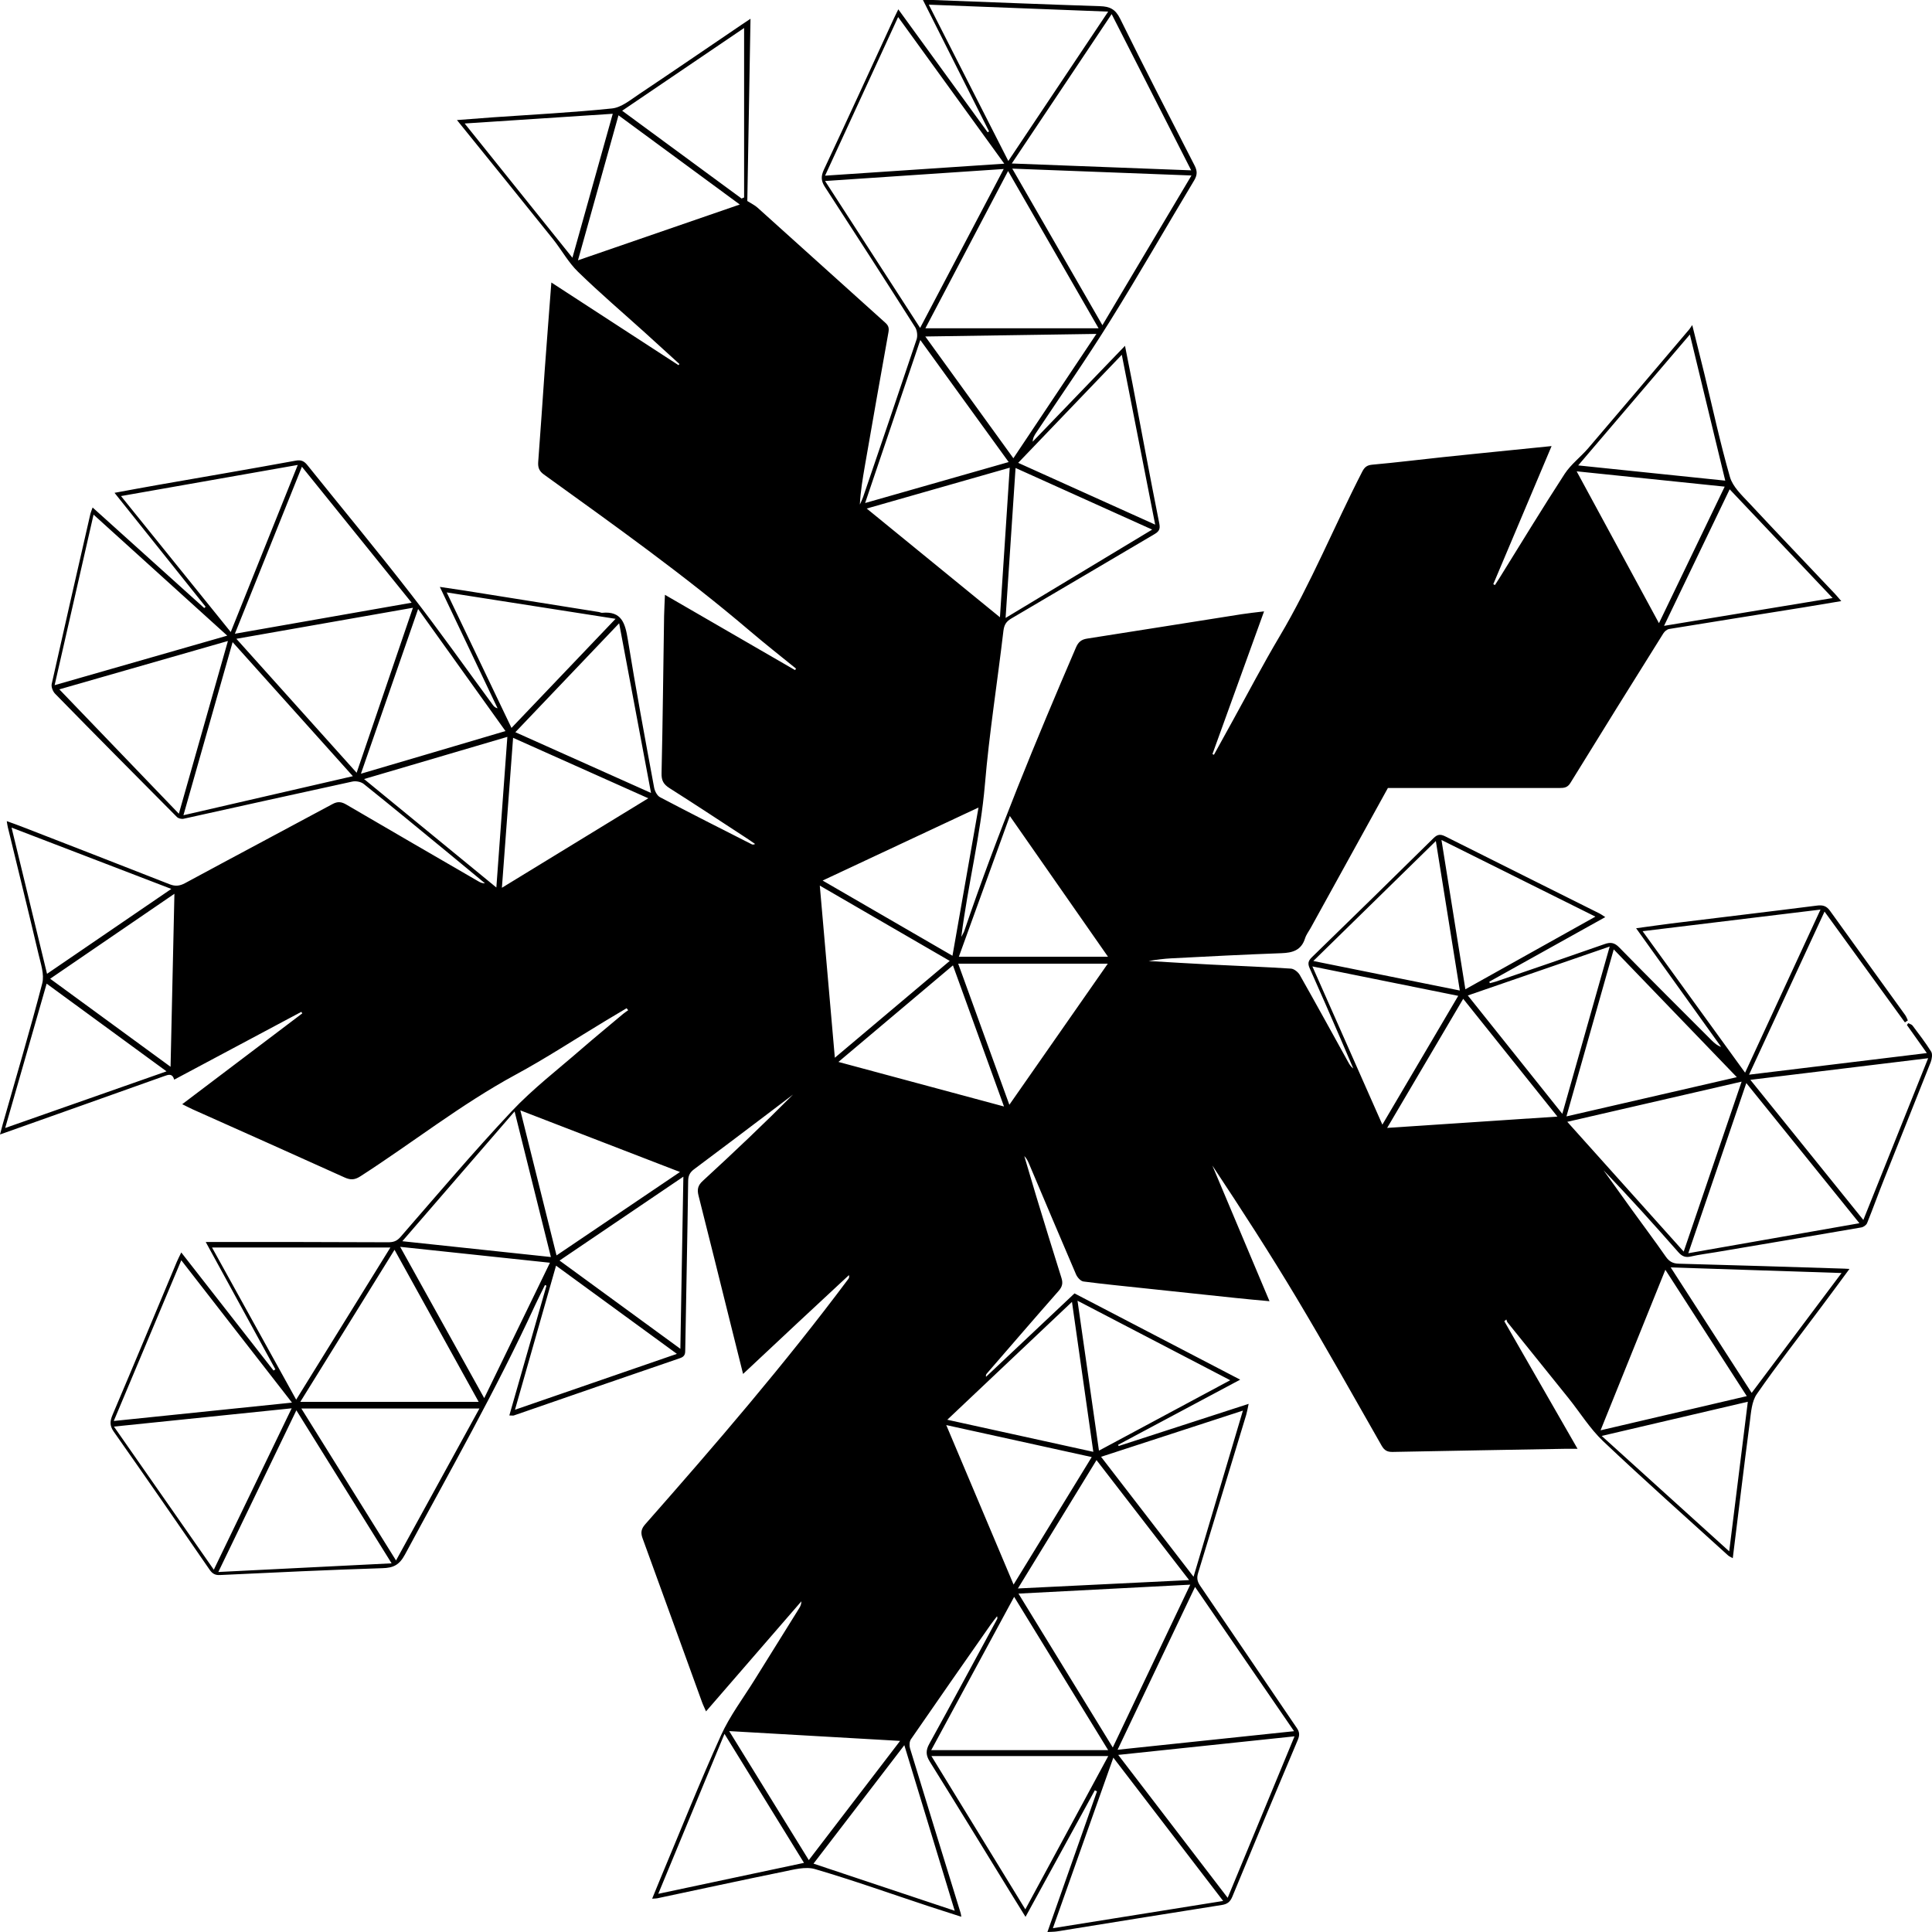 <svg xmlns="http://www.w3.org/2000/svg" version="1.1" xmlns:xlink="http://www.w3.org/1999/xlink" xmlns:svgjs="http://svgjs.dev/svgjs" width="1000" height="1000"><svg width="1000" height="1000" viewBox="0 0 1000 1000" fill="none" xmlns="http://www.w3.org/2000/svg">
<path d="M985.794 528.954C972.216 510.226 958.59 491.449 944.379 471.835C931.239 500.173 918.488 527.771 905.299 556.257C936.3 552.511 966.376 548.815 997.328 545.069C993.63 539.845 990.32 535.163 987.011 530.531C987.254 530.235 987.498 529.89 987.692 529.594C988.471 529.989 989.493 530.235 989.931 530.827C993.24 535.262 996.647 539.648 999.567 544.33C1000.35 545.611 999.956 548.125 999.324 549.8C991.391 569.908 983.312 589.917 975.331 610.024C972.265 617.663 969.491 625.45 966.425 633.039C966.036 634.074 964.576 635.109 963.456 635.306C938.393 639.643 913.281 643.882 888.169 648.12C883.886 648.859 879.506 649.352 875.272 650.338C872.449 651.028 870.649 650.338 868.702 648.12C856.049 633.729 843.249 619.536 829.963 605.687C834.733 612.341 839.502 619.043 844.32 625.696C850.306 633.976 856.438 642.157 862.278 650.535C864.03 652.999 865.879 653.985 868.848 654.083C897.415 654.822 926.032 655.759 954.599 656.646C955.28 656.646 955.962 656.744 957.276 656.794C952.068 663.841 947.153 670.544 942.189 677.148C931.19 691.932 919.802 706.422 909.339 721.551C906.662 725.395 906.321 731.112 905.689 736.09C902.623 759.401 899.849 782.712 896.88 806.515C895.907 805.924 895.031 805.628 894.398 805.037C872.79 785.422 850.987 766.054 829.769 745.947C822.907 739.441 817.797 731.063 811.811 723.621C801.347 710.561 790.787 697.551 780.323 684.491C779.983 684.096 779.885 683.505 779.69 682.963C779.35 683.259 778.96 683.554 778.62 683.85C791.03 705.485 803.44 727.12 816.531 749.889C813.66 749.889 812.054 749.889 810.448 749.889C780.567 750.431 750.685 750.924 720.852 751.515C718.127 751.565 716.57 750.776 715.158 748.312C700.607 722.784 686.25 697.156 671.164 671.924C657.245 648.662 642.547 625.943 627.509 603.272C637.243 626.386 647.025 649.5 657.099 673.501C650.626 672.909 645.078 672.416 639.579 671.825C623.908 670.199 608.237 668.523 592.615 666.847C582.006 665.714 571.348 664.679 560.787 663.299C559.327 663.102 557.624 661.18 556.943 659.603C548.767 640.58 540.737 621.507 532.658 602.435C532.074 601.005 531.393 599.626 530.176 598.393C532.22 605.342 534.264 612.242 536.357 619.191C540.639 633.286 544.971 647.381 549.399 661.426C550.275 664.186 549.837 666.01 547.939 668.178C535.481 682.322 523.168 696.664 510.807 710.906C510.466 711.301 510.174 711.744 510.369 712.631C525.553 698.29 540.737 683.998 556.164 669.459C584.391 684.146 612.666 698.881 641.915 714.11C620.258 725.642 599.526 736.731 578.745 747.819C578.843 748.016 578.891 748.263 578.989 748.46C601.229 741.265 623.421 734.02 646.295 726.628C645.808 728.895 645.516 730.619 645.03 732.344C636.756 759.598 628.483 786.901 620.161 814.105C619.382 816.618 619.625 818.491 621.183 820.758C637.924 845.252 654.52 869.893 671.212 894.387C672.672 896.506 672.77 898.083 671.748 900.547C660.311 927.554 649.02 954.61 637.875 981.667C636.756 984.377 635.296 985.56 632.473 986.004C603.955 990.488 575.485 995.121 547.015 999.704C545.652 999.901 544.289 999.901 542.148 1000C550.811 975.359 559.279 951.259 567.795 927.209C567.406 927.012 567.065 926.815 566.676 926.667C554.85 948.253 543.024 969.839 530.809 992.164C527.986 987.63 525.553 983.687 523.119 979.745C509.201 957.075 495.331 934.404 481.266 911.833C479.222 908.531 479.076 906.067 481.022 902.568C492.849 881.179 504.383 859.593 516.063 838.106C516.257 837.761 516.355 837.366 516.063 836.578C514.992 838.007 513.824 839.387 512.802 840.865C498.981 860.628 485.159 880.39 471.484 900.251C470.705 901.385 470.608 903.455 470.997 904.835C479.66 933.32 488.468 961.757 497.229 990.193C497.375 990.587 497.375 991.031 497.569 992.115C491.826 990.242 486.376 988.517 480.925 986.743C461.215 980.238 441.651 973.239 421.795 967.424C416.831 965.995 410.748 967.72 405.346 968.804C383.592 973.239 361.886 977.971 340.181 982.554C339.499 982.702 338.818 982.652 337.553 982.751C339.11 979.005 340.424 975.654 341.835 972.303C352.201 947.563 362.13 922.626 373.177 898.231C377.752 888.128 384.614 879.06 390.502 869.597C398.192 857.178 405.93 844.759 413.668 832.389C414.3 831.403 414.787 830.27 414.787 828.84C398.484 847.666 382.18 866.443 365.439 885.811C364.563 883.791 363.833 882.362 363.298 880.834C353.029 852.595 342.857 824.306 332.54 796.067C331.469 793.061 332.005 791.188 334.049 788.872C370.354 747.671 406.173 706.077 439.072 662.018C439.412 661.574 439.656 661.081 439.412 659.997C430.409 668.375 421.454 676.704 412.451 685.082C403.35 693.559 394.298 702.085 384.614 711.153C382.326 702.035 380.282 693.756 378.19 685.427C372.69 663.299 367.191 641.122 361.594 618.994C360.767 615.79 361.108 613.622 363.784 611.207C379.601 596.669 395.223 581.884 410.456 566.557C406.027 569.908 401.647 573.259 397.218 576.61C384.565 586.171 371.96 595.732 359.258 605.194C357.166 606.772 356.241 608.398 356.192 611.207C355.803 640.333 355.17 669.41 354.683 698.536C354.683 700.606 354.586 702.085 352.007 702.972C323.293 712.779 294.629 722.734 265.964 732.64C265.575 732.788 265.137 732.64 263.628 732.64C270.101 710.069 276.476 687.743 282.851 665.467C282.608 665.369 282.316 665.221 282.073 665.122C280.418 668.523 278.666 671.924 277.06 675.373C256.717 719.58 232.676 761.766 209.657 804.544C206.688 810.064 203.622 811.542 197.879 811.69C169.896 812.577 141.912 813.908 113.88 815.238C111.252 815.386 109.841 814.45 108.43 812.38C91.98 788.527 75.531 764.674 58.838 740.969C56.599 737.766 56.94 735.4 58.352 732.098C69.545 705.781 80.495 679.415 91.542 653.048C92.126 651.668 92.856 650.288 93.83 648.268C109.987 668.967 125.804 689.173 141.572 709.379C141.912 709.181 142.204 708.984 142.545 708.787C130.67 687.053 118.796 665.32 106.483 642.847C108.722 642.847 110.182 642.847 111.642 642.847C141.377 642.847 171.112 642.847 200.848 642.994C203.476 642.994 205.325 642.502 207.272 640.284C226.252 618.452 244.989 596.324 264.796 575.23C275.795 563.55 288.691 553.645 300.809 543.098C307.963 536.888 315.312 530.876 322.563 524.765C323.391 524.075 324.267 523.533 325.143 522.892C324.851 522.547 324.607 522.202 324.315 521.857C320.617 524.075 316.918 526.243 313.268 528.461C297.792 537.775 282.657 547.731 266.791 556.306C238.613 571.584 213.501 591.494 186.637 608.792C183.62 610.763 181.478 610.862 178.315 609.433C152.181 597.605 125.95 585.925 99.718 574.196C98.112 573.456 96.506 572.618 94.316 571.534C115.389 555.567 135.926 540.042 156.464 524.518C156.318 524.272 156.123 524.025 155.977 523.73C134.126 535.361 112.323 546.991 90.18 558.819C89.157 555.419 87.162 556.207 84.729 557.094C56.745 567.099 28.713 577.005 0 587.206C0.535 585.087 0.973 583.411 1.46 581.736C8.322 557.538 15.525 533.389 21.851 509.043C23.068 504.411 21.073 498.743 19.905 493.716C14.746 471.835 9.344 449.953 4.039 428.121C3.845 427.332 3.747 426.495 3.504 425.016C6.911 426.248 9.733 427.234 12.556 428.367C37.668 438.125 62.731 447.834 87.795 457.691C90.666 458.824 92.954 458.627 95.728 457.149C121.132 443.399 146.682 429.895 172.086 416.194C174.811 414.716 176.758 414.962 179.337 416.49C202.113 429.846 224.938 443.004 247.763 456.261C248.687 456.804 249.709 457.247 251.023 457.198C244.599 451.875 238.127 446.553 231.703 441.23C217.249 429.353 202.892 417.476 188.292 405.796C186.832 404.613 184.106 404.12 182.257 404.564C153.154 410.872 124.1 417.377 95.046 423.784C93.976 424.03 92.321 423.636 91.591 422.897C70.518 401.705 49.446 380.464 28.519 359.075C27.351 357.893 26.426 355.527 26.767 353.999C33.337 324.577 40.101 295.205 46.817 265.832C47.012 264.994 47.401 264.255 47.937 262.678C67.403 280.223 86.578 297.472 105.704 314.721C105.948 314.524 106.191 314.277 106.434 314.08C90.861 294.613 75.287 275.147 59.276 255.088C67.355 253.61 74.655 252.23 82.004 250.949C105.704 246.809 129.405 242.768 153.057 238.431C155.928 237.889 157.486 238.727 159.14 240.796C177.098 263.171 195.397 285.2 212.966 307.87C227.469 326.549 241.095 345.868 255.111 364.891C255.647 365.63 256.279 366.32 257.545 366.616C247.714 345.966 237.883 325.267 227.663 303.78C232.481 304.47 236.521 305.061 240.56 305.702C263.725 309.398 286.891 313.094 310.056 316.791C310.591 316.889 311.175 317.234 311.662 317.185C321.785 316.199 323.585 322.606 324.948 330.935C329.085 356.562 333.854 382.14 338.575 407.668C338.915 409.492 340.132 411.858 341.641 412.646C357.36 420.926 373.177 428.909 388.994 436.943C389.432 437.189 389.967 437.287 390.843 436.844C389.675 436.055 388.507 435.218 387.339 434.429C373.761 425.558 360.183 416.589 346.507 407.915C343.441 405.944 342.322 404.022 342.419 400.177C343.052 373.072 343.295 345.966 343.733 318.861C343.782 315.46 344.025 312.109 344.171 307.87C367.142 321.177 389.334 333.99 411.526 346.853C411.672 346.607 411.867 346.311 412.013 346.065C404.032 339.609 396.002 333.251 388.166 326.598C354.1 297.57 317.697 271.697 281.489 245.577C279.104 243.852 278.374 242.028 278.569 239.17C279.785 223.4 280.807 207.58 281.927 191.809C282.997 177.024 284.165 162.289 285.382 146.222C307.72 160.761 329.474 174.905 351.18 189C351.326 188.803 351.52 188.606 351.666 188.409C345.729 182.988 339.791 177.566 333.854 172.195C322.271 161.747 310.445 151.644 299.252 140.752C294.191 135.873 290.687 129.368 286.258 123.799C269.955 103.445 253.505 83.14 236.521 62.146C243.188 61.653 249.223 61.16 255.306 60.717C275.795 59.287 296.332 58.252 316.772 56.133C321.639 55.64 326.311 51.698 330.691 48.79C348.454 36.913 366.072 24.839 383.738 12.863C385.003 12.025 386.268 11.187 388.458 9.709C387.923 41.891 387.339 73.185 386.804 104.036C388.799 105.318 390.697 106.205 392.157 107.535C414.203 127.347 436.152 147.208 458.149 166.971C459.804 168.449 460.29 169.632 459.852 172.047C455.667 195.111 451.676 218.176 447.637 241.24C446.518 247.795 445.398 254.3 445.058 261.15C445.642 259.869 446.274 258.637 446.712 257.355C456.008 230.102 465.303 202.898 474.452 175.595C475.036 173.821 474.696 171.012 473.722 169.435C458.295 145.138 442.673 120.891 427.002 96.792C425.007 93.736 424.812 91.371 426.418 87.871C438.682 61.801 450.654 35.582 462.724 9.413C463.308 8.132 463.94 6.9 464.962 4.83C480.633 26.416 495.915 47.41 511.196 68.454C511.439 68.306 511.683 68.158 511.926 68.01C500.635 45.587 489.345 23.114 477.713 0C479.903 0 481.363 0 482.823 0C511.683 1.084 540.542 2.267 569.401 3.203C574.414 3.351 577.334 4.731 579.767 9.659C592.323 35.139 605.317 60.372 618.311 85.654C619.771 88.512 619.771 90.533 618.117 93.342C603.565 117.54 589.549 142.132 574.609 166.083C562.393 185.698 549.205 204.623 536.405 223.843C535.481 225.223 534.605 226.603 534.507 228.624C550.227 212.311 565.946 195.949 582.298 178.996C583.709 186.092 584.975 192.351 586.191 198.66C590.766 222.759 595.243 246.908 600.061 271.007C600.694 274.161 599.672 275.196 597.385 276.576C572.711 291.065 548.085 305.702 523.363 320.191C520.783 321.719 519.761 323.444 519.372 326.499C516.257 353.063 512.023 379.479 509.785 406.091C507.546 432.408 500.976 457.937 497.569 484.944C498.348 483.416 498.835 482.677 499.127 481.839C516.063 431.965 536.162 383.372 556.943 335.075C558.159 332.266 559.765 330.984 562.685 330.541C589.306 326.401 615.927 322.113 642.596 317.924C646.149 317.382 649.799 316.988 654.276 316.446C645.175 341.58 636.367 365.926 627.558 390.321C627.801 390.419 628.045 390.567 628.337 390.666C631.597 384.752 634.858 378.838 638.119 372.924C646.149 358.386 653.838 343.65 662.306 329.407C678.61 301.957 690.582 272.337 705.133 244.049C706.398 241.634 707.664 240.747 710.438 240.501C722.604 239.417 734.771 237.889 746.938 236.607C758.812 235.326 770.736 234.193 782.611 232.96C789.132 232.32 795.702 231.63 803.099 230.891C792.83 255.236 782.854 278.794 772.926 302.351C773.218 302.499 773.461 302.696 773.753 302.844C774.483 301.71 775.262 300.527 775.992 299.394C787.234 281.307 798.281 263.122 809.864 245.281C813.125 240.304 818.137 236.558 822.079 231.975C839.599 211.473 857.022 190.922 874.445 170.371C874.785 169.928 875.077 169.435 875.905 168.252C878.143 177.271 880.187 185.402 882.183 193.534C886.514 211.325 890.359 229.313 895.42 246.908C896.88 251.934 901.503 256.271 905.299 260.312C919.997 276.083 934.938 291.656 949.732 307.328C950.706 308.363 951.582 309.448 953.042 311.123C946.131 312.257 939.853 313.341 933.526 314.376C910.312 318.121 887.098 321.768 863.933 325.563C862.813 325.76 861.548 326.844 860.915 327.879C844.807 353.605 828.747 379.38 812.833 405.254C811.373 407.668 809.572 407.866 807.236 407.866C779.058 407.866 750.88 407.866 722.653 407.866C721.096 407.866 719.587 407.866 718.37 407.866C704.89 432.31 691.604 456.409 678.318 480.459C677.344 482.184 676.079 483.811 675.495 485.683C673.548 491.893 669.022 493.174 663.231 493.371C644.251 494.061 625.222 495.047 606.242 496.033C602.349 496.23 598.407 496.772 594.513 497.413C605.415 498.053 616.365 498.743 627.266 499.285C640.893 499.975 654.568 500.468 668.195 501.355C669.801 501.454 671.894 503.13 672.77 504.657C681.238 519.59 689.462 534.621 697.784 549.653C698.466 550.885 699.147 552.117 700.461 553.053C698.368 548.125 696.276 543.197 694.134 538.268C688.781 525.898 683.428 513.528 677.928 501.257C676.809 498.793 677.052 497.363 679.048 495.441C700.12 474.989 721.047 454.438 741.974 433.838C744.066 431.768 745.575 431.669 748.154 432.951C774.726 446.306 801.347 459.514 827.919 472.821C828.649 473.165 829.331 473.708 830.888 474.693C810.545 486.028 790.689 497.068 770.882 508.107C770.979 508.353 771.076 508.649 771.125 508.896C772.196 508.6 773.266 508.403 774.288 508.058C793.025 501.651 811.762 495.244 830.45 488.69C833.613 487.556 835.657 487.852 838.139 490.415C854.005 506.629 870.113 522.646 886.125 538.663C887.439 539.944 888.801 541.176 890.845 541.866C876.343 521.611 861.84 501.405 846.851 480.459C853.421 479.572 859.212 478.734 865.003 477.995C890.164 474.89 915.325 471.933 940.486 468.73C943.503 468.336 945.45 468.927 947.25 471.49C960.147 489.478 973.19 507.417 986.135 525.405C986.719 526.243 987.06 527.229 987.498 528.165C987.011 528.51 986.524 528.855 986.038 529.151L985.794 528.954ZM519.81 84.717C501.073 58.844 483.164 34.104 464.865 8.822C452.163 36.42 439.802 63.23 427.051 90.927C458.246 88.857 488.517 86.787 519.81 84.717ZM48.423 266.374C41.659 296.092 35.04 324.972 28.275 354.64C58.449 345.966 87.6 337.637 117.628 329.013C94.316 307.92 71.686 287.418 48.423 266.374ZM480.73 2.415C494.649 29.767 508.13 56.232 521.903 83.337C539.277 57.365 556.164 32.083 573.587 6.013C542.391 4.83 512.072 3.647 480.73 2.415ZM521.757 88.561C507.108 116.357 492.897 143.413 478.978 169.928H568.623C552.709 142.28 537.476 115.864 521.805 88.561H521.757ZM616.559 88.167C602.592 60.717 589.16 34.301 575.387 7.294C558.111 33.167 541.175 58.499 523.703 84.619C555.093 85.802 585.315 86.984 616.559 88.167ZM898.973 557.538C877.9 535.656 856.779 513.725 835.268 491.4C827.092 520.231 819.013 548.667 810.789 577.842C841.254 570.844 870.697 564.043 898.973 557.538ZM154.128 240.649C123.224 246.07 93.343 251.343 62.634 256.764C81.906 280.666 100.497 303.681 119.428 327.14C131.06 298.162 142.399 269.873 154.128 240.649ZM570.618 168.301C586.191 142.132 601.278 116.801 616.705 90.829C585.461 89.646 555.142 88.463 523.947 87.28C539.666 114.583 554.899 141.048 570.618 168.351V168.301ZM213.063 311.961C193.937 288.305 175.346 265.241 156.269 241.585C144.589 270.76 133.25 298.95 121.57 328.027C152.327 322.606 182.257 317.382 213.063 311.961ZM427.051 93.687C443.646 119.314 459.804 144.251 476.253 169.73C490.805 142.083 504.967 115.174 519.518 87.477C488.371 89.547 458.149 91.617 427.051 93.687ZM155.442 725.593H247.763C233.163 699.226 218.903 673.402 204.206 646.888C187.805 673.402 171.842 699.177 155.442 725.593ZM120.402 332.364C111.788 362.624 103.514 391.849 94.949 421.961C124.587 415.11 153.252 408.506 182.646 401.755C161.72 378.394 141.377 355.774 120.402 332.364ZM213.745 314.573C182.744 320.043 152.96 325.267 122.348 330.639C143.421 354.098 163.812 376.817 184.593 399.98C194.375 371.248 203.865 343.453 213.745 314.524V314.573ZM151.159 726.036C131.741 701.05 113.004 677.049 93.83 652.309C82.101 680.252 70.664 707.407 58.887 735.499C89.839 732.295 120.012 729.19 151.159 725.987V726.036ZM903.888 560.593C893.717 590.36 883.935 619.092 873.861 648.662C903.791 643.389 932.699 638.362 962.434 633.138C942.724 608.694 923.598 584.988 903.888 560.593ZM942.286 470.8C911.237 474.595 881.112 478.242 850.209 481.987C868.215 506.826 885.492 530.679 903.255 555.222C916.444 526.687 929.195 499.138 942.286 470.8ZM544.971 998.029C574.803 993.248 603.517 988.665 633.106 983.934C613.98 958.997 595.438 934.749 576.263 909.763C565.703 939.53 555.531 968.213 544.971 998.029ZM964.478 631.413C975.769 603.223 986.719 575.97 998.01 547.731C967.058 551.476 936.982 555.123 905.981 558.918C925.691 583.313 944.768 607.018 964.478 631.462V631.413ZM92.564 421.221C101.081 391.257 109.403 361.934 117.968 331.773C87.795 340.447 58.644 348.775 30.709 356.808C51.197 378.099 71.638 399.438 92.613 421.221H92.564ZM153.398 729.979C139.771 758.218 126.582 785.521 113.004 813.661C143.178 812.133 172.475 810.704 202.697 809.176C186.15 782.564 170.042 756.739 153.398 729.979ZM618.555 821.399C605.074 849.736 591.983 877.187 578.453 905.672C609.357 902.42 639.189 899.266 669.801 896.062C652.573 870.928 635.88 846.632 618.555 821.399ZM901.455 559.854C870.941 566.902 841.449 573.703 811.227 580.652C831.667 603.42 851.377 625.4 871.476 647.824C881.501 618.402 891.332 589.67 901.455 559.854ZM482.093 908.925C498.445 935.538 514.359 961.559 530.711 988.271C545.117 961.609 559.181 935.637 573.635 908.925H482.093ZM58.984 738.406C76.456 763.442 93.343 787.591 110.668 812.479C124.295 784.289 137.435 756.986 150.964 728.944C120.012 732.147 89.985 735.252 58.935 738.406H58.984ZM575.971 904.49C589.501 876.053 602.592 848.554 616.073 820.216C585.948 821.793 556.991 823.271 527.159 824.848C543.657 851.757 559.522 877.631 575.971 904.49ZM578.794 908.334C597.969 933.37 616.462 957.518 635.442 982.307C647.074 954.216 658.364 926.913 670.044 898.724C639.481 901.927 609.746 905.081 578.794 908.334ZM204.984 807.698C219.536 781.233 233.698 755.409 248.152 729.042H155.977C172.426 755.458 188.486 781.233 204.984 807.698ZM573.587 905.87C557.235 879.208 541.272 853.186 524.92 826.524C510.369 853.433 496.353 879.355 481.996 905.87H573.587ZM202.113 645.705H109.744C124.344 672.071 138.652 697.945 153.3 724.459C169.652 698.044 185.566 672.367 202.064 645.705H202.113ZM808.647 576.512C816.872 547.533 824.853 519.196 833.175 489.922C808.161 498.546 784.168 506.826 759.737 515.253C776.186 535.804 792.149 555.862 808.647 576.512ZM569.937 754.078C585.997 774.925 601.619 795.18 617.776 816.125C626.439 786.999 634.712 759.056 643.326 730.127C618.311 738.258 594.416 746.045 569.937 754.029V754.078ZM186.832 400.473C212.09 393.031 236.569 385.836 261.633 378.394C246.351 357.006 231.605 336.405 216.421 315.214C206.444 343.995 196.76 371.84 186.832 400.424V400.473ZM615.489 817.85C599.088 796.56 583.466 776.354 567.552 755.754C553.974 777.931 540.688 799.566 526.867 822.187C556.797 820.709 585.559 819.329 615.489 817.85ZM424.326 458.381C426.954 488.443 429.484 517.422 432.112 547.484C452.455 530.334 471.776 514.07 491.583 497.363C469.05 484.303 447.296 471.687 424.326 458.381ZM495.963 498.793C504.772 523.138 513.483 547.139 522.438 571.83C539.666 547.139 556.359 523.188 573.392 498.793H495.963ZM284.652 653.59C258.372 650.781 232.968 648.12 207.126 645.36C221.726 671.579 235.937 697.255 250.634 723.671C262.119 699.966 273.167 677.197 284.652 653.59ZM374.978 897.492C363.444 925.336 352.202 952.442 340.716 980.238C366.412 974.767 390.989 969.543 416.15 964.221C402.377 941.895 388.994 920.211 375.026 897.492H374.978ZM565.897 751.466C562.199 725.445 558.597 700.064 554.85 673.846C533.047 694.446 511.975 714.405 490.318 734.858C515.868 740.476 540.445 745.897 565.897 751.466ZM527.013 239.564C550.762 250.259 573.83 260.657 597.92 271.549C592.031 241.585 586.386 212.902 580.643 183.628C562.442 202.602 544.922 220.886 527.013 239.564ZM755.6 512.69C751.415 486.521 747.327 461.239 743.19 435.316C721.728 456.311 701.094 476.566 679.778 497.413C705.571 502.587 730.294 507.565 755.6 512.69ZM568.769 750.875C591.593 738.653 613.883 726.677 636.756 714.405C610.087 700.557 584.147 687.053 557.721 673.254C561.469 699.473 565.07 724.755 568.817 750.826L568.769 750.875ZM506.475 417.969C479.124 430.782 452.796 443.103 425.786 455.769C448.61 468.976 470.608 481.691 492.995 494.702C497.521 469.026 501.852 444.138 506.475 417.969ZM377.46 896.062C391.33 918.486 404.81 940.368 418.632 962.791C434.546 942.043 449.924 921.936 465.887 901.089C435.908 899.364 407.049 897.738 377.411 896.013L377.46 896.062ZM318.573 320.29C289.129 315.707 260.611 311.222 231.216 306.638C242.507 330.294 253.457 353.162 264.747 376.768C282.754 357.843 300.323 339.461 318.621 320.29H318.573ZM825.778 474.447C798.963 461.091 772.877 448.08 746.11 434.774C750.296 460.943 754.335 486.127 758.472 512.05C781.053 499.433 803.002 487.162 825.778 474.447ZM895.031 802.967C898.291 776.748 901.455 751.516 904.667 725.543C879.311 731.457 854.735 737.223 829.039 743.236C851.328 763.393 872.839 782.909 895.031 802.967ZM522.681 422.355C513.727 447.144 505.064 470.948 496.304 495.195H573.489C556.456 470.751 539.763 446.848 522.681 422.355ZM861.986 657.237C850.647 685.329 839.697 712.434 828.455 740.328C854.005 734.365 878.776 728.55 904.131 722.636C890.018 700.754 876.391 679.612 861.986 657.237ZM757.352 516.978C744.115 539.451 731.316 561.185 717.981 583.806C747.765 581.834 776.43 579.912 806.117 577.941C789.473 557.094 773.656 537.332 757.352 516.978ZM596.363 274.112C572.273 263.22 549.205 252.821 525.65 242.226C523.898 268.346 522.243 293.726 520.491 319.846C545.895 304.519 570.667 289.587 596.363 274.112ZM522.097 239.17C506.67 217.88 491.729 197.181 476.35 175.989C466.763 204.327 457.468 231.827 447.783 260.362C473.138 253.117 497.228 246.267 522.049 239.17H522.097ZM256.912 459.366C258.859 432.951 260.708 407.521 262.606 381.401C237.737 388.744 213.453 395.841 188.438 403.233C211.36 422.01 233.698 440.294 256.912 459.366ZM524.482 237.248C538.887 215.662 552.855 194.717 567.503 172.835C537.33 173.279 508.519 173.722 478.93 174.166C494.357 195.456 509.152 216.007 524.531 237.199L524.482 237.248ZM336.969 410.428C331.421 380.908 326.067 352.225 320.471 322.606C302.269 341.679 284.652 360.16 266.743 378.986C290.2 389.483 313.268 399.783 336.969 410.428ZM816.045 243.901C830.547 270.662 844.417 296.24 858.677 322.557C870.211 298.605 881.307 275.541 892.695 251.885C866.95 249.224 842.13 246.661 816.045 243.951V243.901ZM493.238 499.68C473.382 516.436 453.915 532.847 433.962 549.653C462.821 557.439 490.804 564.93 519.664 572.717C510.758 548.076 502.095 524.173 493.238 499.68ZM895.274 253.265C883.886 276.921 872.887 299.837 861.305 323.937C891.04 319.008 919.413 314.376 948.564 309.546C930.46 290.424 913.135 272.14 895.274 253.265ZM352.153 698.142C352.688 668.079 353.175 639.003 353.71 609.039C332.102 623.676 311.127 637.918 289.616 652.457C310.786 667.932 331.129 682.766 352.153 698.142ZM322.028 57.316C343.003 72.742 363.444 87.773 383.835 102.755C384.273 102.558 384.711 102.41 385.149 102.213V14.489C364.271 28.683 343.49 42.778 322.028 57.316ZM287.815 655.069C280.71 680.006 273.751 704.401 266.548 729.683C294.969 719.876 322.369 710.413 350.352 700.754C329.182 685.279 308.791 670.396 287.767 655.069H287.815ZM285.139 650.633C278.812 625.253 272.68 600.66 266.353 575.28C246.643 598.048 227.663 619.979 208.245 642.452C234.185 645.212 259.248 647.873 285.139 650.633ZM489.782 737.618C501.463 765.315 512.899 792.42 524.628 820.167C538.401 797.694 551.589 776.157 565.07 754.177C539.666 748.608 515.138 743.187 489.782 737.618ZM24.382 504.017C45.893 489.33 66.917 474.989 88.671 460.106C60.785 449.411 33.726 439.012 5.986 428.367C12.215 454.044 18.201 478.685 24.333 504.017H24.382ZM25.939 506.579C46.963 521.956 67.306 536.839 88.281 552.166C88.963 522.005 89.596 492.78 90.277 462.619C68.523 477.502 47.596 491.794 25.988 506.579H25.939ZM320.13 59.682C313.073 84.915 306.26 109.26 299.155 134.74C327.625 124.932 354.878 115.519 382.91 105.86C361.643 90.188 341.203 75.206 320.13 59.682ZM715.499 582.13C728.785 559.558 741.682 537.726 754.773 515.45C729.272 510.325 704.695 505.347 679.291 500.222C691.458 527.771 703.284 554.532 715.499 582.081V582.13ZM448.61 263.22C471.776 282.096 494.26 300.429 517.571 319.501C519.275 293.233 520.929 268.099 522.633 242.078C497.423 249.273 473.284 256.173 448.61 263.22ZM468.077 903.307C452.066 924.203 436.784 944.162 421.065 964.615C445.593 972.796 469.44 980.78 494.163 989.01C485.402 960.179 476.934 932.285 468.077 903.307ZM335.557 413.188C311.905 402.592 289.178 392.44 265.575 381.894C263.628 407.964 261.73 433.296 259.783 459.514C285.236 443.941 309.91 428.86 335.557 413.188ZM953.188 658.913C923.209 657.927 894.495 656.991 864.76 656.005C879.117 678.232 892.695 699.276 906.662 720.96C922.235 700.212 937.419 680.006 953.188 658.913ZM269.322 574.688C275.697 600.168 281.781 624.71 288.059 649.795C309.472 635.306 330.399 621.162 351.958 606.624C324.218 595.88 297.257 585.481 269.371 574.738L269.322 574.688ZM874.688 173.131C855.124 196.048 836.29 218.126 816.872 240.895C842.763 243.556 867.534 246.119 892.987 248.78C886.855 223.35 880.869 198.709 874.688 173.18V173.131ZM296.283 133.409C303.34 108.225 310.105 84.027 317.161 58.893C291.368 60.569 266.499 62.244 240.511 63.92C259.394 87.477 277.547 110.049 296.283 133.409ZM24.139 509.142C16.887 534.424 9.879 558.77 2.677 583.855C30.855 573.949 58.059 564.388 86.189 554.532C65.165 539.155 45.017 524.42 24.139 509.142Z" fill="black"></path>
</svg><style>@media (prefers-color-scheme: light) { :root { filter: none; } }
@media (prefers-color-scheme: dark) { :root { filter: invert(100%); } }
</style></svg>